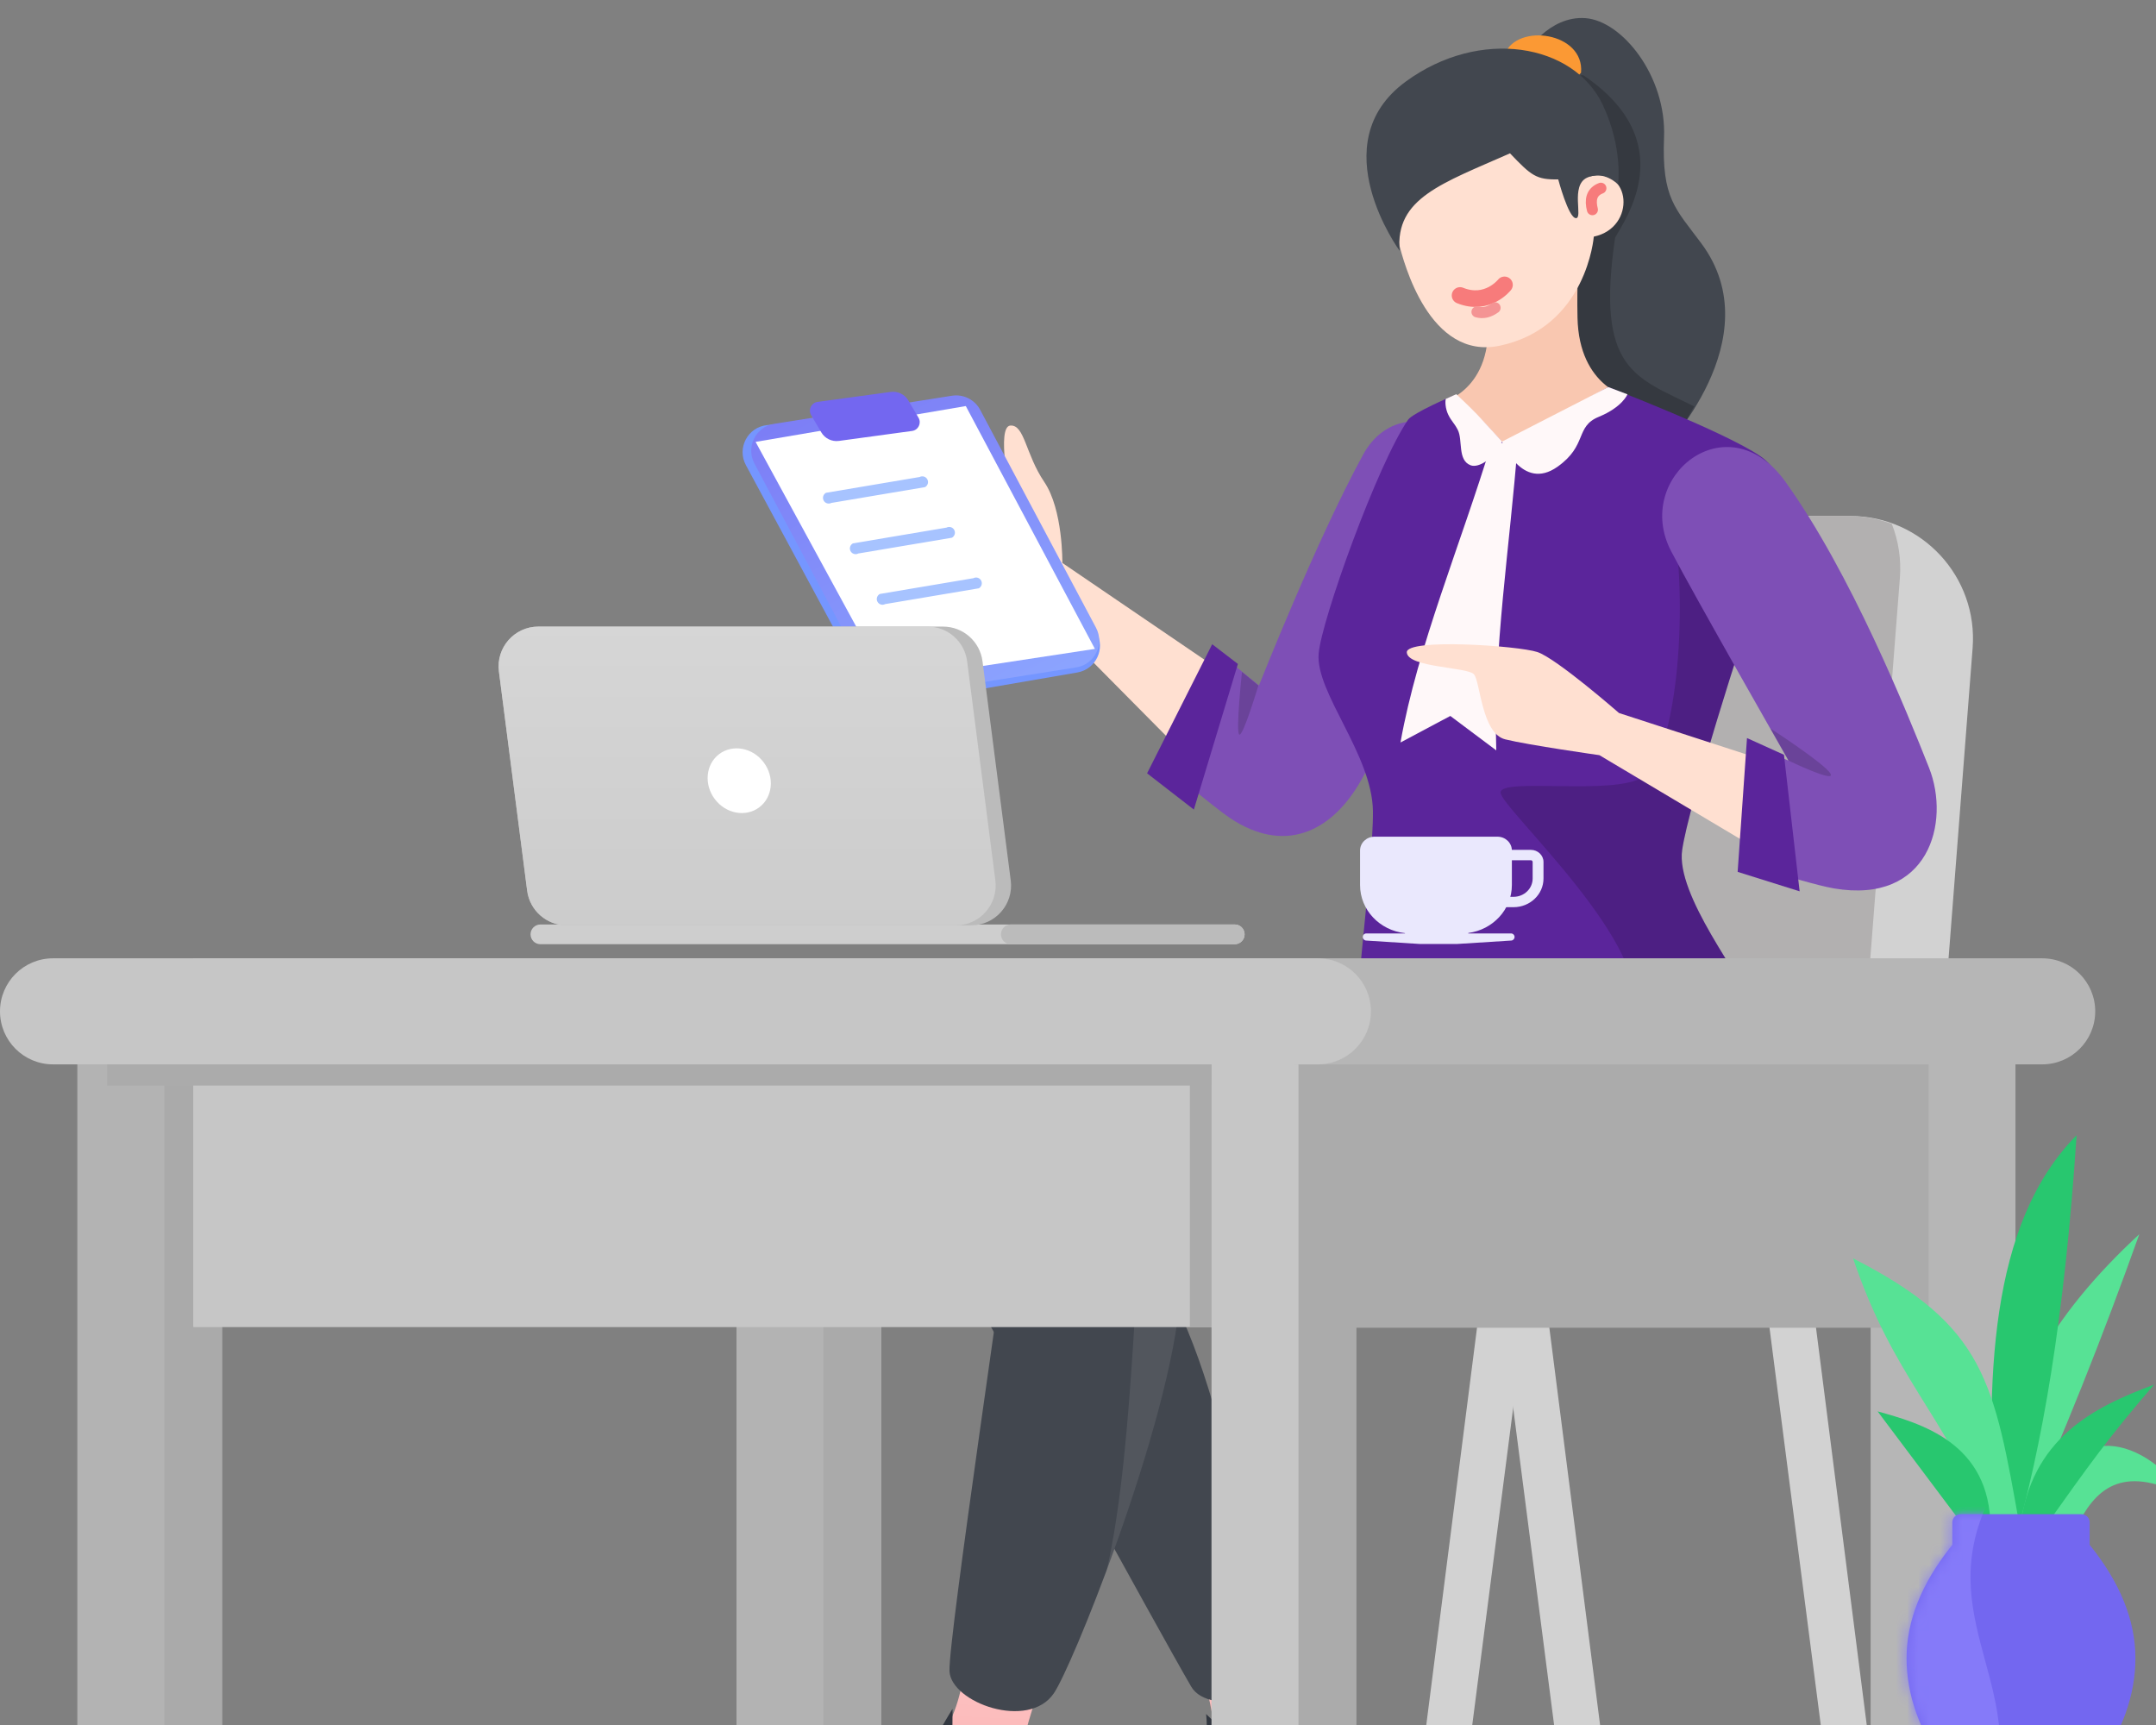 <svg width="195" height="156" viewBox="0 0 195 156" fill="none" xmlns="http://www.w3.org/2000/svg">
<rect x="0" y="0" width="195" height="156" fill="#808080" stroke="none"/>
<g clip-path="url(#clip0)">
<path fill-rule="evenodd" clip-rule="evenodd" d="M135.179 107.621L127.268 169.562L131.415 169.507L139.327 108.201L135.179 107.621Z" fill="#D2D2D2"/>
<path fill-rule="evenodd" clip-rule="evenodd" d="M138.541 107.621L146.452 169.562L142.304 169.507L134.393 108.201L138.541 107.621Z" fill="#D2D2D2"/>
<path fill-rule="evenodd" clip-rule="evenodd" d="M162.659 107.621L170.57 169.562L166.423 169.507L158.511 108.201L162.659 107.621Z" fill="#D2D2D2"/>
<path fill-rule="evenodd" clip-rule="evenodd" d="M109.073 117.358C105.499 117.358 102.602 114.46 102.602 110.887C102.602 107.313 105.499 104.415 109.073 104.415H132.132C137.85 104.415 142.63 100.067 143.171 94.375L146.746 56.705C147.286 51.013 152.067 46.665 157.784 46.665H167.36C173.821 46.665 178.914 52.168 178.414 58.61L174.652 107.127C174.205 112.901 169.389 117.358 163.598 117.358H109.073Z" fill="#D2D2D2"/>
<path fill-rule="evenodd" clip-rule="evenodd" d="M102.603 110.832C102.619 110.832 102.636 110.832 102.652 110.832H157.022C162.813 110.832 167.628 106.377 168.077 100.604L171.834 52.285C171.969 50.552 171.699 48.886 171.106 47.378C169.889 46.918 168.568 46.665 167.183 46.665H157.685C151.968 46.665 147.189 51.011 146.647 56.702L143.077 94.214C142.535 99.905 137.755 104.251 132.038 104.251H109.056C105.491 104.251 102.602 107.141 102.602 110.706C102.602 110.748 102.602 110.79 102.603 110.832Z" fill="#B2B0B0"/>
<path fill-rule="evenodd" clip-rule="evenodd" d="M108.064 149.632C108.064 149.632 111.507 157.794 108.685 159.958C105.858 162.122 100.359 167.474 100.359 167.474L118.174 163.654L113.776 148.679L108.064 149.632Z" fill="url(#paint0_linear)"/>
<path fill-rule="evenodd" clip-rule="evenodd" d="M109.087 155.007C109.087 155.007 109.525 158.837 108.261 160.144C106.998 161.451 100.158 166.426 99.622 167.37C99.086 168.315 100.044 169.357 100.044 169.357C100.044 169.357 107.432 169.991 110.755 167.995C113.154 166.554 116.731 163.965 116.731 163.965L117.679 166.511L120.365 166.402C120.365 166.402 120.721 163.266 120.083 161.762C119.446 160.258 116.163 152.603 116.163 152.603C116.163 152.603 114.9 153.725 113.557 154.29C112.215 154.855 110.533 156.402 110.533 156.402L109.087 155.007Z" fill="#323740"/>
<path fill-rule="evenodd" clip-rule="evenodd" d="M137.866 89.116C131.877 89.38 98.541 96.659 92.485 97.895C86.429 99.132 81.308 105.824 85.927 113.573C91.114 122.271 104.497 146.974 107.747 152.543C109.355 155.299 117.469 153.754 115.563 149.128C112.01 140.504 110.36 118.839 101.302 110.94C101.302 110.94 131.765 116.174 144.924 110.178C154.487 105.82 152.324 88.477 137.866 89.116Z" fill="#42474F"/>
<path fill-rule="evenodd" clip-rule="evenodd" d="M96.085 50.909C96.085 50.909 96.153 46.097 94.448 43.583C92.743 41.069 92.676 38.398 91.385 38.485C90.095 38.572 91.373 44.781 91.373 44.781C91.373 44.781 89.736 44.163 88.56 43.382C87.384 42.601 83.818 38.751 82.985 39.433C81.572 40.596 83.848 47.153 85.087 48.464C86.331 49.776 93.124 54.088 93.124 54.088L109.764 70.886L112.888 62.352L96.085 50.909Z" fill="#FFE0D1"/>
<path fill-rule="evenodd" clip-rule="evenodd" d="M132.892 49.322C130.106 55.702 125.004 67.421 122.901 70.918C120.266 75.297 116.11 77.226 111.244 73.977C109.952 73.115 106.016 69.819 106.016 69.819L110.779 59.472L113.868 61.989C113.868 61.989 119.096 48.756 123.303 41.09C126.945 34.458 137.133 39.623 132.892 49.322Z" fill="#7E4FB6"/>
<path fill-rule="evenodd" clip-rule="evenodd" d="M113.813 61.996C113.813 61.996 112.409 66.698 112.081 66.426C111.753 66.154 112.332 60.767 112.332 60.767L113.813 61.996Z" fill="black" fill-opacity="0.16"/>
<path fill-rule="evenodd" clip-rule="evenodd" d="M111.962 60.044L107.979 73.213L103.749 69.935L109.637 58.261L111.962 60.044Z" fill="#5B259B"/>
<path fill-rule="evenodd" clip-rule="evenodd" d="M137.985 4.81C137.985 4.81 140.085 1.392 143.4 1.641C146.716 1.89 150.729 6.881 150.505 12.422C150.288 17.962 151.52 18.83 153.892 22.029C160.265 30.634 150.361 40.748 150.361 40.748L137.231 40.782L136.788 16.618L137.985 4.81Z" fill="#42474F"/>
<path fill-rule="evenodd" clip-rule="evenodd" d="M143.189 6.795C152.121 12.818 146.977 19.843 146.078 21.492C144.328 33.478 147.876 34.085 153.225 36.75L151.354 40.048L143.682 38.637L137.282 7.414L143.189 6.795Z" fill="black" fill-opacity="0.199"/>
<path fill-rule="evenodd" clip-rule="evenodd" d="M147.376 35.954C147.376 35.954 142.813 35.048 142.678 28.73C142.542 22.411 143.294 20.254 143.294 20.254L134.69 20.1C134.69 20.1 134.596 27.143 134.595 29.69C134.591 35.883 129.763 36.602 129.763 36.602C129.763 36.602 130.766 41.501 138.563 41.934C144.65 42.272 147.376 35.954 147.376 35.954Z" fill="#F9C7B0"/>
<path fill-rule="evenodd" clip-rule="evenodd" d="M142.998 6.572C143.32 2.925 137.24 2.053 136.108 4.872C136.108 4.872 135.792 7.382 137.769 8.357C140.443 9.671 142.998 6.572 142.998 6.572Z" fill="#FB9934"/>
<path fill-rule="evenodd" clip-rule="evenodd" d="M143.788 15.963C147.512 15.022 148.053 20.578 144.151 21.4C144.151 21.4 143.525 29.589 135.66 31.261C129.273 32.619 126.948 23.723 126.509 21.943C126.04 20.045 124.698 13.769 124.698 13.769L142.661 9.942L143.788 15.963Z" fill="#FFE0D1"/>
<path fill-rule="evenodd" clip-rule="evenodd" d="M142.529 19.728C141.853 19.691 140.935 16.224 140.935 16.224C138.943 16.256 138.516 15.901 136.573 13.867C130.44 16.582 126.169 17.922 126.592 22.682C126.592 22.682 119.493 12.991 127.131 7.387C133.85 2.462 142.357 3.939 144.967 9.491C146.812 13.409 146.345 16.674 146.345 16.674C146.345 16.674 145.047 15.35 143.531 16.072C142.014 16.794 143.205 19.765 142.529 19.728Z" fill="#42474F"/>
<path d="M136.075 25.761C136.075 25.761 134.535 27.725 132.054 26.719" stroke="#F77B7B" stroke-width="1.5" stroke-linecap="round"/>
<path d="M135.225 27.837C134.698 28.226 134.141 28.365 133.584 28.206" stroke="#F49494" stroke-linecap="round"/>
<path d="M144.025 18.963C143.801 18.101 143.923 17.352 144.793 17.022" stroke="#F77B7B" stroke-linecap="round"/>
<path fill-rule="evenodd" clip-rule="evenodd" d="M131.562 35.757C131.457 35.752 127.777 37.346 127.354 37.961C124.594 41.964 119.526 56.053 119.265 59.109C118.971 62.635 124.112 68.251 124.175 73.355C124.231 78.46 121.976 93.829 122.851 95.265C123.719 96.7 129.423 103.52 130.613 103.548C131.809 103.576 132.703 99.995 134.515 100.073C136.321 100.151 140.086 104.898 141.71 104.864C143.327 104.829 160.082 94.337 158.801 91.347C157.513 88.357 151.536 80.928 152.145 76.855C152.747 72.782 157.555 57.747 159.291 52.63C161.02 47.513 162.412 43.437 159.186 41.235C155.96 39.033 145.461 35.005 145.461 35.005L136.062 40.203C136.062 40.203 132.108 35.783 131.562 35.757Z" fill="#5B259B"/>
<path fill-rule="evenodd" clip-rule="evenodd" d="M134.904 40.058C132.085 49.326 128.216 58.458 126.667 67.147L131.174 64.747L135.331 67.861C135.038 58.826 136.572 49.34 137.277 40.058H134.904Z" fill="#FFF8F9"/>
<path fill-rule="evenodd" clip-rule="evenodd" d="M151.37 47.174L151.477 47.924C152.74 57.23 151.246 68.523 148.655 70.246C146.011 72.005 135.721 70.279 135.721 71.672C135.721 73.065 149.942 85.83 147.607 91.932C146.324 95.287 146.753 98.271 148.897 100.884L149.519 100.47C154.376 97.213 159.533 93.055 158.801 91.347C157.514 88.357 151.537 80.928 152.145 76.855C152.723 72.945 157.178 58.932 159.069 53.29L159.671 51.501C160.371 49.404 160.954 47.504 161.095 45.865L160.66 45.586C153.714 41.185 150.618 41.714 151.37 47.174Z" fill="black" fill-opacity="0.16"/>
<path fill-rule="evenodd" clip-rule="evenodd" d="M147.196 35.661L145.461 35.005L135.856 39.934C135.856 39.934 137.662 44.477 140.86 42.215C143.602 40.28 142.445 38.578 144.594 37.699C146.736 36.821 147.196 35.661 147.196 35.661Z" fill="#FFF8F9"/>
<path fill-rule="evenodd" clip-rule="evenodd" d="M135.855 39.934C135.159 41.463 133.744 42.356 133.012 42.078C131.804 41.62 132.322 39.792 131.846 38.869C131.505 38.214 131.285 38.115 130.987 37.5C130.71 36.936 130.698 36.259 130.769 36.072L131.714 35.647C131.714 35.647 133.013 36.858 133.617 37.5C134.37 38.3 135.855 39.934 135.855 39.934Z" fill="#FFF8F9"/>
<path fill-rule="evenodd" clip-rule="evenodd" d="M146.431 64.481C146.431 64.481 140.776 59.539 139.045 58.966C137.314 58.392 127.174 57.703 127.239 58.999C127.311 60.388 132.757 60.308 133.321 60.991C133.886 61.673 134.014 66.341 136.147 66.865C138.275 67.389 144.657 68.293 144.657 68.293L159.923 77.382L160.575 69.077L146.431 64.481Z" fill="#FFE0D1"/>
<path fill-rule="evenodd" clip-rule="evenodd" d="M161.476 43.558C167.434 51.86 172.521 64.506 174.474 69.436C176.427 74.366 174.457 81.803 165.871 80.343C164.421 80.096 161.169 79.108 161.169 79.108L159.117 67.689L161.764 68.786C161.764 68.786 153.23 53.852 151.146 49.849C147.665 43.163 156.228 36.243 161.476 43.558Z" fill="#7E4FB6"/>
<path fill-rule="evenodd" clip-rule="evenodd" d="M161.764 68.786C161.764 68.786 166.098 70.876 165.553 69.957C165.008 69.038 160.129 65.882 160.129 65.882L161.764 68.786Z" fill="black" fill-opacity="0.16"/>
<path fill-rule="evenodd" clip-rule="evenodd" d="M161.35 68.258L162.768 80.606L157.162 78.847L158.008 66.746L161.35 68.258Z" fill="#5B259B"/>
<path fill-rule="evenodd" clip-rule="evenodd" d="M87.26 149.908C87.26 149.908 87.364 157.989 80.619 161.011C73.879 164.032 69.076 163.85 69.687 166.186C70.298 168.521 87.844 168.427 89.482 166.6C90.879 165.046 93.916 150.576 94.752 151.683L87.26 149.908Z" fill="url(#paint1_linear)"/>
<path fill-rule="evenodd" clip-rule="evenodd" d="M93.552 156.278C93.552 156.278 92.134 159.71 92.01 161.79C91.884 163.871 88.657 169.785 88.657 169.785L86.108 170.101L85.875 167.956C85.875 167.956 82.185 169.509 79.87 169.757C77.556 170.005 69.617 169.073 68.038 167.778C66.459 166.483 67.257 164.659 71.814 163.548C76.371 162.436 83.451 159.189 84.798 156.838C86.145 154.487 86.153 154.548 86.153 154.548L86.126 158.466C86.126 158.466 87.292 156.403 88.669 156.128C90.046 155.853 93.552 156.278 93.552 156.278Z" fill="#323740"/>
<path fill-rule="evenodd" clip-rule="evenodd" d="M155.976 86.617C155.976 86.617 167.309 103.476 153.759 111.007C142.188 117.437 106.498 109.905 106.498 109.905C106.498 109.905 107.131 114.937 106.498 119.425C104.845 131.146 96.982 150.674 95.318 153.128C93.017 156.521 86.009 153.962 85.877 151.137C85.745 148.311 91.16 112.226 91.984 105.344C92.803 98.463 95.389 97.463 102.944 95.582C104.679 95.15 125.203 90.114 127.083 90.261C143.237 91.522 155.976 86.617 155.976 86.617Z" fill="#42474F"/>
<path opacity="0.44" fill-rule="evenodd" clip-rule="evenodd" d="M147.744 109.133C136.028 110.429 105.01 107.757 103.764 108.971C102.575 110.13 102.773 130.296 100.105 141.966C102.733 134.895 105.578 125.95 106.499 119.425C107.132 114.937 106.499 109.905 106.499 109.905L107.71 110.144C114.034 111.356 143.35 116.563 153.76 111.007C159.865 107.747 162.227 102.702 160.846 95.869C159.181 103.929 154.814 108.351 147.744 109.133Z" fill="white" fill-opacity="0.192"/>
<ellipse rx="1.968" ry="3.567" transform="matrix(-0.974 0.225 0.225 0.974 86.987 106.268)" fill="white" fill-opacity="0.192"/>
<ellipse rx="2.623" ry="3.892" transform="matrix(-0.961 -0.276 -0.276 0.961 96.177 104)" fill="white" fill-opacity="0.192"/>
<path d="M67.462 42.064C66.631 40.523 67.627 38.632 69.368 38.445L85.853 36.676C86.83 36.571 87.775 37.057 88.26 37.912L99.167 57.174C100.007 58.658 99.122 60.527 97.441 60.816L81.006 63.646C79.963 63.825 78.921 63.318 78.419 62.387L67.462 42.064Z" fill="#7596FF"/>
<path fill-rule="evenodd" clip-rule="evenodd" d="M68.234 41.918C67.439 40.423 68.353 38.591 70.025 38.327L86.093 35.788C87.131 35.624 88.159 36.136 88.653 37.065L99.128 56.765C99.922 58.26 99.009 60.092 97.337 60.356L81.269 62.895C80.23 63.059 79.202 62.546 78.709 61.618L68.234 41.918Z" fill="url(#paint2_linear)"/>
<path d="M68.339 39.962L87.352 36.722L99.029 58.682L80.107 61.563L68.339 39.962Z" fill="white"/>
<path d="M73.365 37.544C73.075 37.051 73.38 36.422 73.946 36.345L80.562 35.444C81.201 35.357 81.83 35.662 82.157 36.218L83.074 37.775C83.364 38.267 83.059 38.896 82.492 38.973L75.876 39.874C75.237 39.961 74.609 39.656 74.282 39.101L73.365 37.544Z" fill="#7367F0"/>
<path fill-rule="evenodd" clip-rule="evenodd" d="M83.173 43.139C83.427 43.004 83.741 43.1 83.875 43.353C84 43.587 83.926 43.875 83.712 44.023L83.66 44.054L75.198 45.48C74.945 45.614 74.63 45.519 74.496 45.266C74.371 45.031 74.446 44.744 74.66 44.596L74.712 44.565L83.173 43.139Z" fill="#A7C3FF"/>
<path fill-rule="evenodd" clip-rule="evenodd" d="M85.606 47.714C85.859 47.58 86.173 47.675 86.308 47.928C86.433 48.163 86.358 48.45 86.144 48.598L86.093 48.629L77.631 50.055C77.377 50.189 77.063 50.094 76.929 49.841C76.804 49.606 76.878 49.319 77.092 49.171L77.144 49.14L85.606 47.714Z" fill="#A7C3FF"/>
<path fill-rule="evenodd" clip-rule="evenodd" d="M88.039 52.289C88.292 52.155 88.606 52.25 88.74 52.503C88.865 52.737 88.791 53.025 88.577 53.173L88.525 53.204L80.063 54.63C79.81 54.764 79.496 54.669 79.361 54.416C79.237 54.181 79.311 53.894 79.525 53.746L79.577 53.715L88.039 52.289Z" fill="#A7C3FF"/>
<path fill-rule="evenodd" clip-rule="evenodd" d="M66.612 89.862H79.714V171.239H66.612V89.862Z" fill="#AAAAAA"/>
<path fill-rule="evenodd" clip-rule="evenodd" d="M66.612 86.665H74.473V171.239H66.612V86.665Z" fill="#B3B3B3"/>
<path fill-rule="evenodd" clip-rule="evenodd" d="M7.004 89.862H71.858V114.27H20.106V171.239H7.004V89.862Z" fill="#AAAAAA"/>
<path fill-rule="evenodd" clip-rule="evenodd" d="M7.004 89.862H14.865V171.239H7.004V89.862Z" fill="#B3B3B3"/>
<path fill-rule="evenodd" clip-rule="evenodd" d="M169.189 89.862H182.291V171.239H169.189V89.862Z" fill="#B6B6B6"/>
<path fill-rule="evenodd" clip-rule="evenodd" d="M109.581 89.862H174.435V120.075H122.683V171.239H109.581V89.862Z" fill="#ABABAB"/>
<path fill-rule="evenodd" clip-rule="evenodd" d="M17.48 86.665L117.367 86.665V120.015H17.48V86.665Z" fill="#C6C6C6"/>
<path fill-rule="evenodd" clip-rule="evenodd" d="M107.616 89.862H115.477V120.015H107.616V89.862Z" fill="#ABABAB"/>
<path fill-rule="evenodd" clip-rule="evenodd" d="M109.581 89.862H117.442V171.239H109.581V89.862Z" fill="#C6C6C6"/>
<path fill-rule="evenodd" clip-rule="evenodd" d="M112.233 91.461C112.233 88.812 114.38 86.665 117.029 86.665L184.708 86.665C187.356 86.665 189.503 88.812 189.503 91.461C189.503 94.109 187.356 96.256 184.708 96.256H117.029C114.38 96.256 112.233 94.109 112.233 91.461Z" fill="#B6B6B6"/>
<path fill-rule="evenodd" clip-rule="evenodd" d="M9.695 88.583H109.581V98.174H9.695V88.583Z" fill="#ABABAB"/>
<path fill-rule="evenodd" clip-rule="evenodd" d="M0 91.461C0 88.812 2.147 86.665 4.796 86.665H119.198C121.846 86.665 123.994 88.812 123.994 91.461C123.994 94.109 121.846 96.256 119.198 96.256H4.796C2.147 96.256 0 94.109 0 91.461Z" fill="#C6C6C6"/>
<path fill-rule="evenodd" clip-rule="evenodd" d="M135.185 76.857H138.457C139.089 76.857 139.602 77.347 139.602 77.951V79.449C139.602 80.881 138.388 82.041 136.89 82.041H135.185C134.914 82.041 134.695 81.831 134.695 81.573C134.695 81.314 134.914 81.104 135.185 81.104H136.89C137.846 81.104 138.621 80.363 138.621 79.449V77.951C138.621 77.865 138.548 77.795 138.457 77.795H135.185C134.914 77.795 134.695 77.585 134.695 77.326C134.695 77.067 134.914 76.857 135.185 76.857Z" fill="#EAE8FD"/>
<path fill-rule="evenodd" clip-rule="evenodd" d="M124.319 75.665C123.597 75.665 123.011 76.225 123.011 76.915V80.04C123.011 82.29 124.788 84.143 127.074 84.388L127.074 85.04H132.798L132.799 84.374C135.027 84.079 136.742 82.251 136.742 80.04V76.915C136.742 76.225 136.157 75.665 135.434 75.665H124.319Z" fill="#EAE8FD"/>
<path fill-rule="evenodd" clip-rule="evenodd" d="M136.986 84.737C136.986 84.559 136.842 84.415 136.664 84.415H123.578C123.4 84.415 123.256 84.559 123.256 84.737C123.256 84.908 123.388 85.048 123.558 85.059L128.385 85.366H131.818L136.684 85.059C136.854 85.048 136.986 84.907 136.986 84.737Z" fill="#EAE8FD"/>
<path fill-rule="evenodd" clip-rule="evenodd" d="M47.985 84.497C47.985 84.005 48.385 83.605 48.877 83.605H111.676C112.169 83.605 112.568 84.005 112.568 84.497C112.568 84.99 112.169 85.39 111.676 85.39H48.877C48.385 85.39 47.985 84.99 47.985 84.497Z" fill="#CECECE"/>
<path fill-rule="evenodd" clip-rule="evenodd" d="M90.529 84.497C90.529 84.005 90.929 83.605 91.421 83.605H111.677C112.169 83.605 112.569 84.005 112.569 84.497C112.569 84.99 112.169 85.39 111.677 85.39H91.421C90.929 85.39 90.529 84.99 90.529 84.497Z" fill="#BBBBBB"/>
<path fill-rule="evenodd" clip-rule="evenodd" d="M45.125 60.725C44.847 58.572 46.524 56.665 48.695 56.665H85.294C87.104 56.665 88.633 58.01 88.864 59.805L91.417 79.622C91.695 81.775 90.018 83.682 87.847 83.682H51.248C49.438 83.682 47.909 82.338 47.678 80.542L45.125 60.725Z" fill="#BBBBBB"/>
<path fill-rule="evenodd" clip-rule="evenodd" d="M45.125 60.725C44.847 58.572 46.524 56.665 48.695 56.665H83.901C85.712 56.665 87.241 58.01 87.472 59.805L90.025 79.622C90.302 81.775 88.626 83.682 86.455 83.682H51.248C49.438 83.682 47.909 82.338 47.678 80.542L45.125 60.725Z" fill="url(#paint3_linear)"/>
<ellipse rx="2.765" ry="3.012" transform="matrix(0.799 -0.602 0.602 0.799 66.86 70.603)" fill="white"/>
<path fill-rule="evenodd" clip-rule="evenodd" d="M182.588 138.821C186.567 129.978 190.182 120.895 193.491 111.613C185.869 118.671 179.941 127.27 180.785 138.821H182.588Z" fill="#57E295"/>
<path fill-rule="evenodd" clip-rule="evenodd" d="M180.468 139.745C179.526 124.666 179.925 110.662 187.818 102.665C186.729 119.221 184.693 130.884 182.113 139.745H180.468Z" fill="#28C76F"/>
<path fill-rule="evenodd" clip-rule="evenodd" d="M180.106 138.174C175.696 127.637 171.265 124.617 167.602 113.801C179.59 119.908 180.341 124.95 182.694 138.174H180.106Z" fill="#57E295"/>
<path fill-rule="evenodd" clip-rule="evenodd" d="M177.732 138.174L169.821 127.637C173.642 128.707 180.028 130.44 180.028 138.174H177.732Z" fill="#28C76F"/>
<path fill-rule="evenodd" clip-rule="evenodd" d="M185.132 138.174H187.771C189.448 134.734 191.811 132.366 197.529 135.237C193.781 129.628 186.091 127.931 185.132 138.174Z" fill="#57E295"/>
<path fill-rule="evenodd" clip-rule="evenodd" d="M182.704 138.174H184.899C188.927 132.515 190.658 130.05 194.827 125.217C189.336 127.264 183.699 130.05 182.704 138.174Z" fill="#28C76F"/>
<path fill-rule="evenodd" clip-rule="evenodd" d="M177.333 136.934H188.246C188.662 136.934 188.999 137.265 188.999 137.673V139.705C191.759 143.123 193.139 146.541 193.139 149.96C193.139 153.272 191.96 156.585 189.604 159.898C189.463 160.096 189.232 160.214 188.987 160.214H176.593C176.347 160.214 176.116 160.096 175.975 159.898C173.619 156.585 172.44 153.272 172.44 149.96C172.44 146.606 173.769 143.252 176.425 139.899L176.58 139.705V137.673C176.58 137.265 176.917 136.934 177.333 136.934Z" fill="#7367F0"/>
<mask id="mask0" mask-type="alpha" maskUnits="userSpaceOnUse" x="172" y="136" width="22" height="25">
<path fill-rule="evenodd" clip-rule="evenodd" d="M177.333 136.934H188.246C188.662 136.934 188.999 137.265 188.999 137.673V139.705C191.759 143.123 193.139 146.541 193.139 149.96C193.139 153.272 191.96 156.585 189.604 159.898C189.463 160.096 189.232 160.214 188.987 160.214H176.593C176.347 160.214 176.116 160.096 175.975 159.898C173.619 156.585 172.44 153.272 172.44 149.96C172.44 146.606 173.769 143.252 176.425 139.899L176.58 139.705V137.673C176.58 137.265 176.917 136.934 177.333 136.934Z" fill="white"/>
</mask>
<g mask="url(#mask0)">
<path fill-rule="evenodd" clip-rule="evenodd" d="M169.806 136.294H179.59C174.906 147.001 184.146 153.341 179.59 164.008H169.806V136.294Z" fill="#857AF9"/>
</g>
</g>
<defs>
<linearGradient id="paint0_linear" x1="121.256" y1="144.104" x2="119.733" y2="166.503" gradientUnits="userSpaceOnUse">
<stop stop-color="#FDC6C6"/>
<stop offset="1" stop-color="#FAB2B2"/>
</linearGradient>
<linearGradient id="paint1_linear" x1="99.098" y1="145.514" x2="98.099" y2="167.078" gradientUnits="userSpaceOnUse">
<stop stop-color="#FDC6C6"/>
<stop offset="1" stop-color="#FAB2B2"/>
</linearGradient>
<linearGradient id="paint2_linear" x1="56.59" y1="23.429" x2="81.406" y2="70.102" gradientUnits="userSpaceOnUse">
<stop stop-color="#7367F0"/>
<stop offset="1" stop-color="#8CA5FF"/>
</linearGradient>
<linearGradient id="paint3_linear" x1="40.979" y1="42.317" x2="40.979" y2="83.682" gradientUnits="userSpaceOnUse">
<stop stop-color="#DBDBDB"/>
<stop offset="1" stop-color="#CCCCCC"/>
</linearGradient>
<clipPath id="clip0">
<rect width="195" height="156" fill="white"/>
</clipPath>
</defs>
</svg>
